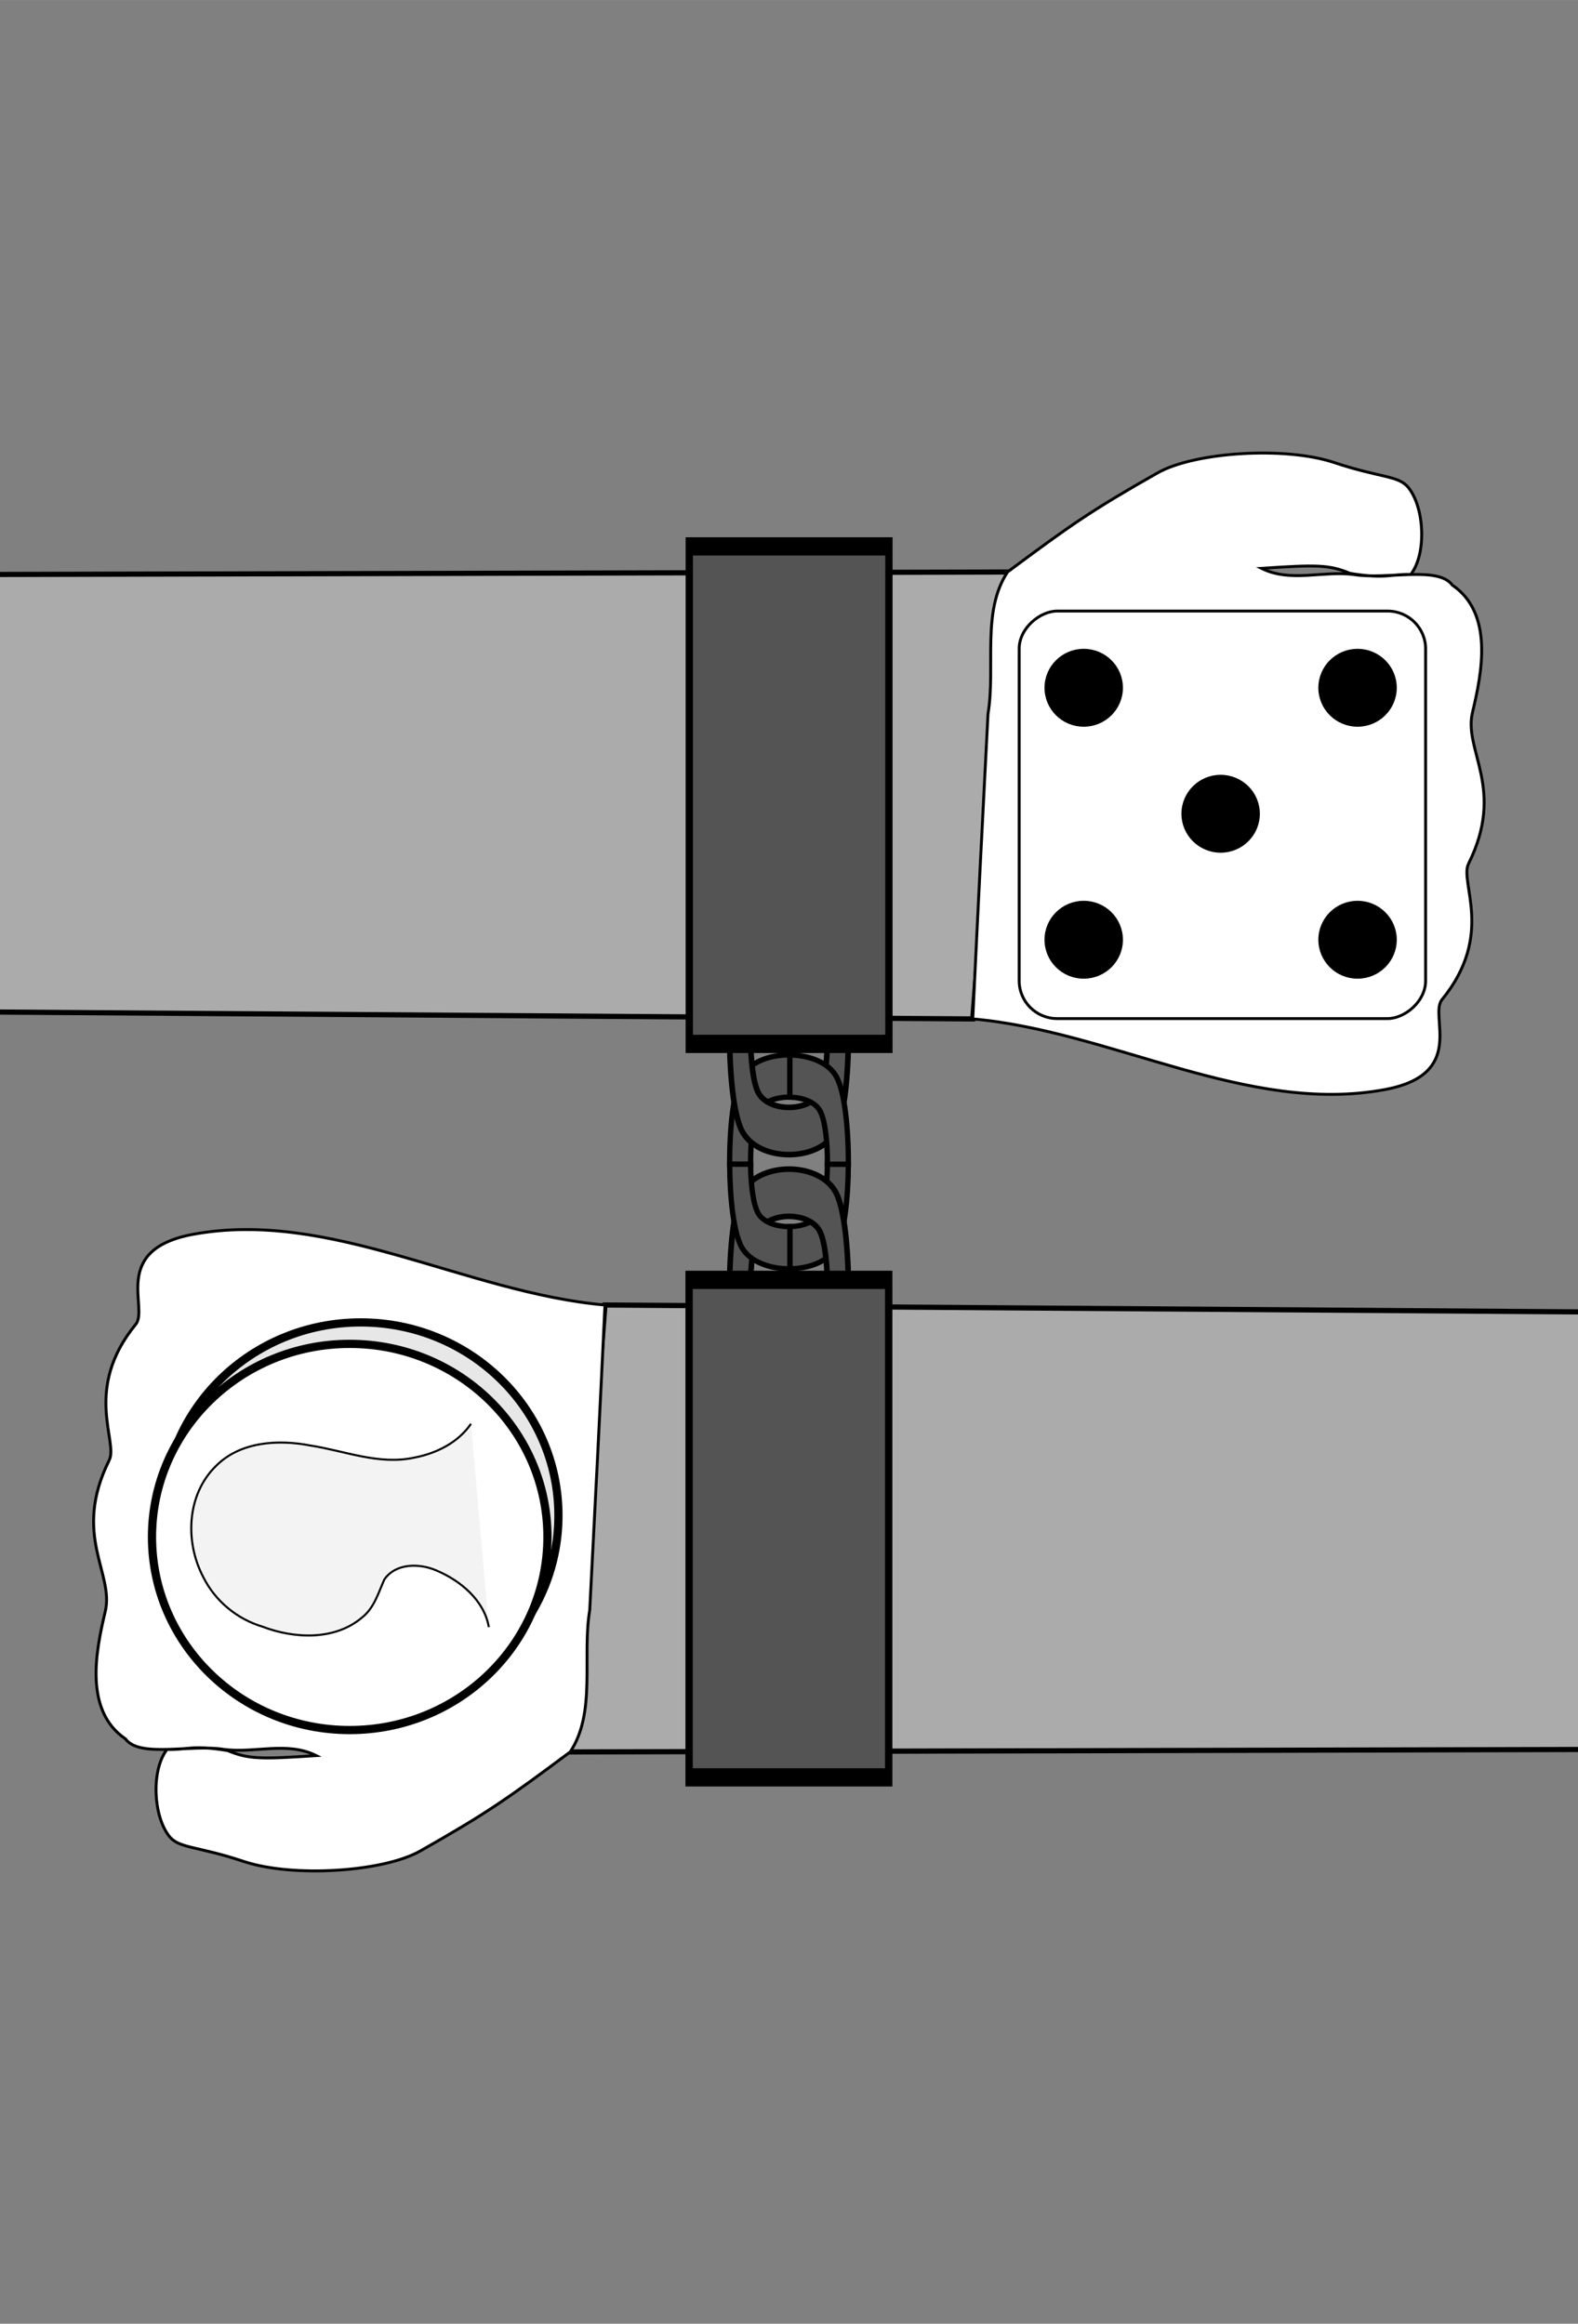 <?xml version="1.0" encoding="UTF-8" standalone="no"?>
<!-- Created with Inkscape (http://www.inkscape.org/) -->

<svg
   xmlns:dc="http://purl.org/dc/elements/1.1/"
   xmlns:cc="http://creativecommons.org/ns#"
   xmlns:rdf="http://www.w3.org/1999/02/22-rdf-syntax-ns#"
   xmlns:svg="http://www.w3.org/2000/svg"
   xmlns="http://www.w3.org/2000/svg"
   xmlns:sodipodi="http://sodipodi.sourceforge.net/DTD/sodipodi-0.dtd"
   xmlns:inkscape="http://www.inkscape.org/namespaces/inkscape"
   sodipodi:docname="without_risk-reward.svg"
   inkscape:version="0.92.4 (5da689c313, 2019-01-14)"
   version="1.1"
   id="svg2"
   viewBox="0 0 720 1060"
   height="11.778in"
   width="8in"
   inkscape:export-filename="C:\Users\Giltwist\Dropbox\Tarot\Minors\export\without-risk_reward.png"
   inkscape:export-xdpi="300"
   inkscape:export-ydpi="300">
  <rect x="0" y="0" width="720" height="1060" fill="#808080" stroke="none"/>
  <sodipodi:namedview
     inkscape:window-maximized="1"
     inkscape:window-y="-8"
     inkscape:window-x="-8"
     inkscape:window-height="1377"
     inkscape:window-width="2560"
     units="in"
     showgrid="false"
     inkscape:current-layer="layer1"
     inkscape:document-units="px"
     inkscape:cy="582.95778"
     inkscape:cx="-503.33003"
     inkscape:zoom="0.7"
     inkscape:pageshadow="2"
     inkscape:pageopacity="0"
     borderopacity="1.0"
     bordercolor="#666666"
     pagecolor="#000000"
     id="base"
     showguides="false"
     inkscape:guide-bbox="true">
    <sodipodi:guide
       position="359.109,747.008"
       orientation="1,0"
       id="guide4140"
       inkscape:locked="false" />
    <sodipodi:guide
       position="-77.782,526.289"
       orientation="0,1"
       id="guide4149"
       inkscape:locked="false" />
  </sodipodi:namedview>
  <defs
     id="defs4">
    <inkscape:path-effect
       effect="powerstroke"
       id="path-effect4186"
       is_visible="true"
       offset_points="0,0.5"
       sort_points="true"
       interpolator_type="CubicBezierJohan"
       interpolator_beta="0.2"
       start_linecap_type="zerowidth"
       linejoin_type="round"
       miter_limit="4"
       end_linecap_type="zerowidth"
       cusp_linecap_type="round" />
  </defs>
  <g
     inkscape:label="Layer 1"
     inkscape:groupmode="layer"
     id="layer1"
     transform="translate(0,7.638)">
    <path
       style="fill:#ababab;fill-opacity:1;fill-rule:evenodd;stroke:#000000;stroke-width:2.363;stroke-linecap:butt;stroke-linejoin:miter;stroke-miterlimit:4;stroke-dasharray:none;stroke-opacity:1"
       d="m 459.719,253.281 -15.87,203.874 -1076.706,-7.606 15.565,-193.643 z"
       id="rect4692"
       inkscape:connector-curvature="0"
       sodipodi:nodetypes="ccccc" />
    <path
       style="fill:#ffffff;fill-opacity:1;fill-rule:evenodd;stroke:#000000;stroke-width:1.319;stroke-linecap:butt;stroke-linejoin:miter;stroke-miterlimit:4;stroke-dasharray:none;stroke-opacity:1"
       d="m 670.042,386.368 c 17.042,-34.272 -2.356,-51.525 1.808,-68.989 4.309,-18.07 9.785,-45.243 -9.208,-58.137 -6.466,-8.848 -29.764,-2.352 -44.746,-4.772 -14.077,-1.968 -28.851,3.819 -42.32,-2.862 25.028,-1.634 30.697,-1.745 40.45,2.303 16.457,2.729 18.813,0.168 27.651,0.521 7.28,-9.4 6.35,-30.203 -0.963,-39.544 -4.491,-5.737 -12.764,-4.453 -33.926,-11.524 -22.626,-7.56 -63.851,-4.786 -80.617,4.71 -30.271,17.146 -39.876,23.934 -68.453,45.208 -12.013,18.101 -5.359,43.387 -8.921,64.764 -2.419,46.362 -4.76,92.73 -6.949,139.11 63.188,5.542 125.408,43.864 188.034,32.225 37.66,-6.999 20.006,-33.63 26.063,-41.034 24.182,-29.56 7.873,-53.485 12.096,-61.979 z"
       id="path893"
       inkscape:connector-curvature="0"
       sodipodi:nodetypes="sscccccssscccsss" />
    <g
       id="g1708"
       transform="matrix(0,0.431,-0.434,0,783.651,208.401)">
      <rect
         ry="40"
         y="306.87"
         x="145.462"
         height="427.295"
         width="431.335"
         id="rect4146"
         style="fill:#ffffff;fill-opacity:1;fill-rule:evenodd;stroke:#000000;stroke-width:3;stroke-linecap:round;stroke-linejoin:miter;stroke-miterlimit:4;stroke-dasharray:none;stroke-dashoffset:0;stroke-opacity:1" />
      <circle
         r="39.726"
         cy="522.362"
         cx="360"
         id="path4148"
         style="fill:#000000;fill-opacity:1;fill-rule:evenodd;stroke:#000000;stroke-width:3;stroke-linecap:round;stroke-linejoin:miter;stroke-miterlimit:4;stroke-dasharray:none;stroke-dashoffset:0;stroke-opacity:1" />
      <g
         transform="translate(1.396,-7.246)"
         id="g4183">
        <circle
           style="fill:#000000;fill-opacity:1;fill-rule:evenodd;stroke:#000000;stroke-width:3;stroke-linecap:round;stroke-linejoin:miter;stroke-miterlimit:4;stroke-dasharray:none;stroke-dashoffset:0;stroke-opacity:1"
           id="path4148-9"
           cx="491.944"
           cy="385.662"
           r="39.726" />
        <circle
           style="fill:#000000;fill-opacity:1;fill-rule:evenodd;stroke:#000000;stroke-width:3;stroke-linecap:round;stroke-linejoin:miter;stroke-miterlimit:4;stroke-dasharray:none;stroke-dashoffset:0;stroke-opacity:1"
           id="path4148-0"
           cx="225.264"
           cy="385.662"
           r="39.726" />
        <circle
           style="fill:#000000;fill-opacity:1;fill-rule:evenodd;stroke:#000000;stroke-width:3;stroke-linecap:round;stroke-linejoin:miter;stroke-miterlimit:4;stroke-dasharray:none;stroke-dashoffset:0;stroke-opacity:1"
           id="path4148-3"
           cx="225.264"
           cy="673.555"
           r="39.726" />
        <circle
           style="fill:#000000;fill-opacity:1;fill-rule:evenodd;stroke:#000000;stroke-width:3;stroke-linecap:round;stroke-linejoin:miter;stroke-miterlimit:4;stroke-dasharray:none;stroke-dashoffset:0;stroke-opacity:1"
           id="path4148-92"
           cx="491.944"
           cy="673.555"
           r="39.726" />
      </g>
    </g>
    <path
       style="fill:#ababab;fill-opacity:1;fill-rule:evenodd;stroke:#000000;stroke-width:2.363;stroke-linecap:butt;stroke-linejoin:miter;stroke-miterlimit:4;stroke-dasharray:none;stroke-opacity:1"
       d="m 260.162,791.527 15.87,-203.874 1076.706,7.606 -15.565,193.643 z"
       id="rect4692-8"
       inkscape:connector-curvature="0"
       sodipodi:nodetypes="ccccc" />
    <path
       style="fill:#ffffff;fill-opacity:1;fill-rule:evenodd;stroke:#000000;stroke-width:1.319;stroke-linecap:butt;stroke-linejoin:miter;stroke-miterlimit:4;stroke-dasharray:none;stroke-opacity:1"
       d="m 49.839,658.44 c -17.042,34.272 2.356,51.525 -1.808,68.989 -4.309,18.07 -9.785,45.243 9.208,58.137 6.466,8.848 29.764,2.352 44.746,4.772 14.077,1.968 28.851,-3.819 42.32,2.862 -25.028,1.634 -30.697,1.745 -40.45,-2.303 -16.457,-2.729 -18.813,-0.168 -27.651,-0.521 -7.28,9.4 -6.35,30.203 0.963,39.544 4.491,5.737 12.764,4.453 33.926,11.524 22.626,7.56 63.851,4.786 80.617,-4.71 30.271,-17.146 39.876,-23.934 68.453,-45.208 12.013,-18.101 5.359,-43.387 8.921,-64.764 2.419,-46.362 4.76,-92.73 6.949,-139.11 -63.188,-5.542 -125.408,-43.864 -188.034,-32.225 -37.66,6.999 -20.006,33.63 -26.063,41.034 -24.182,29.56 -7.873,53.485 -12.096,61.979 z"
       id="path893-7"
       inkscape:connector-curvature="0"
       sodipodi:nodetypes="sscccccssscccsss" />
    <g
       transform="rotate(-90,99.031,572.193)"
       id="g1724">
      <ellipse
         ry="90.218"
         rx="88.082"
         cy="637.742"
         cx="-12.448"
         id="path826"
         style="opacity:1;fill:#e7e7e7;fill-opacity:1;fill-rule:nonzero;stroke:#000000;stroke-width:3.75;stroke-linecap:round;stroke-linejoin:round;stroke-miterlimit:4;stroke-dasharray:none;stroke-dashoffset:0;stroke-opacity:1;paint-order:stroke markers fill" />
      <ellipse
         ry="90.218"
         rx="88.082"
         cy="632.73"
         cx="-22.235"
         id="path826-3"
         style="opacity:1;fill:#ffffff;fill-opacity:1;fill-rule:nonzero;stroke:#000000;stroke-width:3.75;stroke-linecap:round;stroke-linejoin:round;stroke-miterlimit:4;stroke-dasharray:none;stroke-dashoffset:0;stroke-opacity:1;paint-order:stroke markers fill" />
      <path
         inkscape:connector-curvature="0"
         id="path843"
         d="m -63.36,696.203 c 12.147,-2.085 21.182,-12.843 25.843,-23.94 3.344,-7.708 3.422,-18.515 -4.092,-23.722 -6.08,-2.745 -13.096,-4.641 -17.478,-10.32 -10.432,-12.375 -9.608,-30.787 -4.092,-45.217 3.48,-11.737 11.81,-21.709 22.584,-27.065 16.009,-8.465 37.763,-7.686 50.898,5.928 10.942,10.989 12.031,28.178 9.19,42.778 -2.406,15.766 -9.094,31.528 -5.509,47.666 1.921,10.065 6.891,19.932 15.39,25.74"
         style="fill:#f3f3f3;fill-opacity:1;stroke:#000000;stroke-width:0.938;stroke-linecap:butt;stroke-linejoin:miter;stroke-miterlimit:4;stroke-dasharray:none;stroke-opacity:1" />
    </g>
    <path
       inkscape:connector-curvature="0"
       style="opacity:1;fill:#545454;fill-opacity:1;fill-rule:evenodd;stroke:#000000;stroke-width:2.41;stroke-linecap:butt;stroke-linejoin:miter;stroke-miterlimit:4;stroke-dasharray:none;stroke-dashoffset:0;stroke-opacity:1;paint-order:markers stroke fill"
       d="m 360.395,551.888 v 19.248 c 8.836,-0.097 17.6,-3.363 21.213,-9.866 3.587,-6.456 5.393,-22.058 5.471,-37.848 h -9.547 c -0.083,9.417 -1.24,18.653 -3.53,22.505 -2.322,3.906 -7.929,5.871 -13.607,5.96 z"
       id="path1050" />
    <path
       inkscape:connector-curvature="0"
       style="opacity:1;fill:#545454;fill-opacity:1;fill-rule:evenodd;stroke:#000000;stroke-width:2.41;stroke-linecap:butt;stroke-linejoin:miter;stroke-miterlimit:4;stroke-dasharray:none;stroke-dashoffset:0;stroke-opacity:1;paint-order:markers stroke fill"
       d="m 360.395,473.612 c -0.133,-0.002 -0.262,-0.037 -0.396,-0.037 -8.971,0 -17.939,3.301 -21.606,9.902 -3.747,6.745 -5.553,23.448 -5.471,39.944 h 9.547 c -0.089,-10.124 1.068,-20.459 3.53,-24.6 2.376,-3.997 8.188,-5.997 14,-5.997 0.133,0 0.262,0.033 0.396,0.035 z"
       id="path1070" />
    <g
       id="g1079"
       transform="translate(0,0.937)"
       style="fill:#545454;fill-opacity:1">
      <path
         inkscape:connector-curvature="0"
         id="path984"
         d="m 359.999,524.728 c -8.971,0 -17.94,3.694 -21.607,11.083 -7.334,14.777 -7.334,72.298 0,87.075 7.334,14.777 35.882,14.777 43.216,0 7.334,-14.777 7.334,-72.298 0,-87.075 -3.667,-7.389 -12.638,-11.083 -21.608,-11.083 z m 0,21.547 c 5.812,0 11.625,2.237 14.001,6.711 4.752,8.948 4.752,43.778 0,52.726 -4.752,8.948 -23.249,8.948 -28.001,0 -4.752,-8.948 -4.752,-43.778 0,-52.726 2.376,-4.474 8.187,-6.711 14,-6.711 z"
         style="opacity:1;fill:#545454;fill-opacity:1;fill-rule:evenodd;stroke:#000000;stroke-width:2.55;stroke-linecap:butt;stroke-linejoin:miter;stroke-miterlimit:4;stroke-dasharray:none;stroke-dashoffset:0;stroke-opacity:1;paint-order:markers stroke fill" />
      <path
         inkscape:connector-curvature="0"
         id="path984-9"
         d="m 359.999,408.88 c -8.971,0 -17.94,3.694 -21.607,11.083 -7.334,14.777 -7.334,72.298 0,87.075 7.334,14.777 35.882,14.777 43.216,0 7.334,-14.777 7.334,-72.298 0,-87.075 C 377.941,412.574 368.97,408.88 359.999,408.88 Z m 0,21.547 c 5.812,0 11.625,2.237 14.001,6.711 4.752,8.948 4.752,43.778 0,52.726 -4.752,8.948 -23.249,8.948 -28.001,0 -4.752,-8.948 -4.752,-43.778 0,-52.726 2.376,-4.474 8.187,-6.711 14,-6.711 z"
         style="opacity:1;fill:#545454;fill-opacity:1;fill-rule:evenodd;stroke:#000000;stroke-width:2.55;stroke-linecap:butt;stroke-linejoin:miter;stroke-miterlimit:4;stroke-dasharray:none;stroke-dashoffset:0;stroke-opacity:1;paint-order:markers stroke fill" />
    </g>
    <g
       id="g982"
       transform="translate(0,3.76)"
       style="fill:#545454;fill-opacity:1">
      <path
         transform="matrix(0.722,0,0,1.799,760.366,151.9)"
         d="m -491.39,173.919 -126.149,0 0,-126.149 126.149,0 z"
         inkscape:randomized="0"
         inkscape:rounded="0"
         inkscape:flatsided="true"
         sodipodi:arg2="1.5707963"
         sodipodi:arg1="0.78539816"
         sodipodi:r2="63.074528"
         sodipodi:r1="89.200851"
         sodipodi:cy="110.84433"
         sodipodi:cx="-554.46429"
         sodipodi:sides="4"
         id="path972"
         style="opacity:1;fill:#545454;fill-opacity:1;fill-rule:evenodd;stroke:#000000;stroke-width:4.629;stroke-linecap:butt;stroke-linejoin:miter;stroke-miterlimit:4;stroke-dasharray:none;stroke-dashoffset:0;stroke-opacity:1;paint-order:markers stroke fill"
         sodipodi:type="star" />
      <path
         transform="matrix(-0.722,0,0,-1.799,-40.366,885.304)"
         d="m -491.39,173.919 -126.149,0 0,-126.149 126.149,0 z"
         inkscape:randomized="0"
         inkscape:rounded="0"
         inkscape:flatsided="true"
         sodipodi:arg2="1.5707963"
         sodipodi:arg1="0.78539816"
         sodipodi:r2="63.074528"
         sodipodi:r1="89.200851"
         sodipodi:cy="110.84433"
         sodipodi:cx="-554.46429"
         sodipodi:sides="4"
         id="path972-7"
         style="opacity:1;fill:#545454;fill-opacity:1;fill-rule:evenodd;stroke:#000000;stroke-width:4.629;stroke-linecap:butt;stroke-linejoin:miter;stroke-miterlimit:4;stroke-dasharray:none;stroke-dashoffset:0;stroke-opacity:1;paint-order:markers stroke fill"
         sodipodi:type="star" />
    </g>
    <path
       inkscape:connector-curvature="0"
       style="opacity:1;fill:#545454;fill-opacity:1;fill-rule:evenodd;stroke:#000000;stroke-width:2.41;stroke-linecap:butt;stroke-linejoin:miter;stroke-miterlimit:4;stroke-dasharray:none;stroke-dashoffset:0;stroke-opacity:1;paint-order:markers stroke fill"
       d="m 360.395,551.888 c -5.944,0.093 -11.965,-1.872 -14.396,-5.96 -2.29,-3.852 -3.447,-13.088 -3.53,-22.505 h -9.547 c 0.079,15.79 1.884,31.391 5.471,37.848 3.722,6.699 12.9,9.965 22.002,9.866 z"
       id="path1073" />
    <path
       inkscape:connector-curvature="0"
       style="opacity:1;fill:#545454;fill-opacity:1;fill-rule:evenodd;stroke:#000000;stroke-width:2.41;stroke-linecap:butt;stroke-linejoin:miter;stroke-miterlimit:4;stroke-dasharray:none;stroke-dashoffset:0;stroke-opacity:1;paint-order:markers stroke fill"
       d="m 360.395,473.612 v 19.248 c 5.677,0.09 11.285,2.057 13.607,5.962 2.462,4.142 3.619,14.477 3.53,24.6 h 9.547 c 0.082,-16.497 -1.724,-33.199 -5.471,-39.944 -3.612,-6.503 -12.377,-9.769 -21.213,-9.866 z"
       id="path984-3" />
  </g>
</svg>
